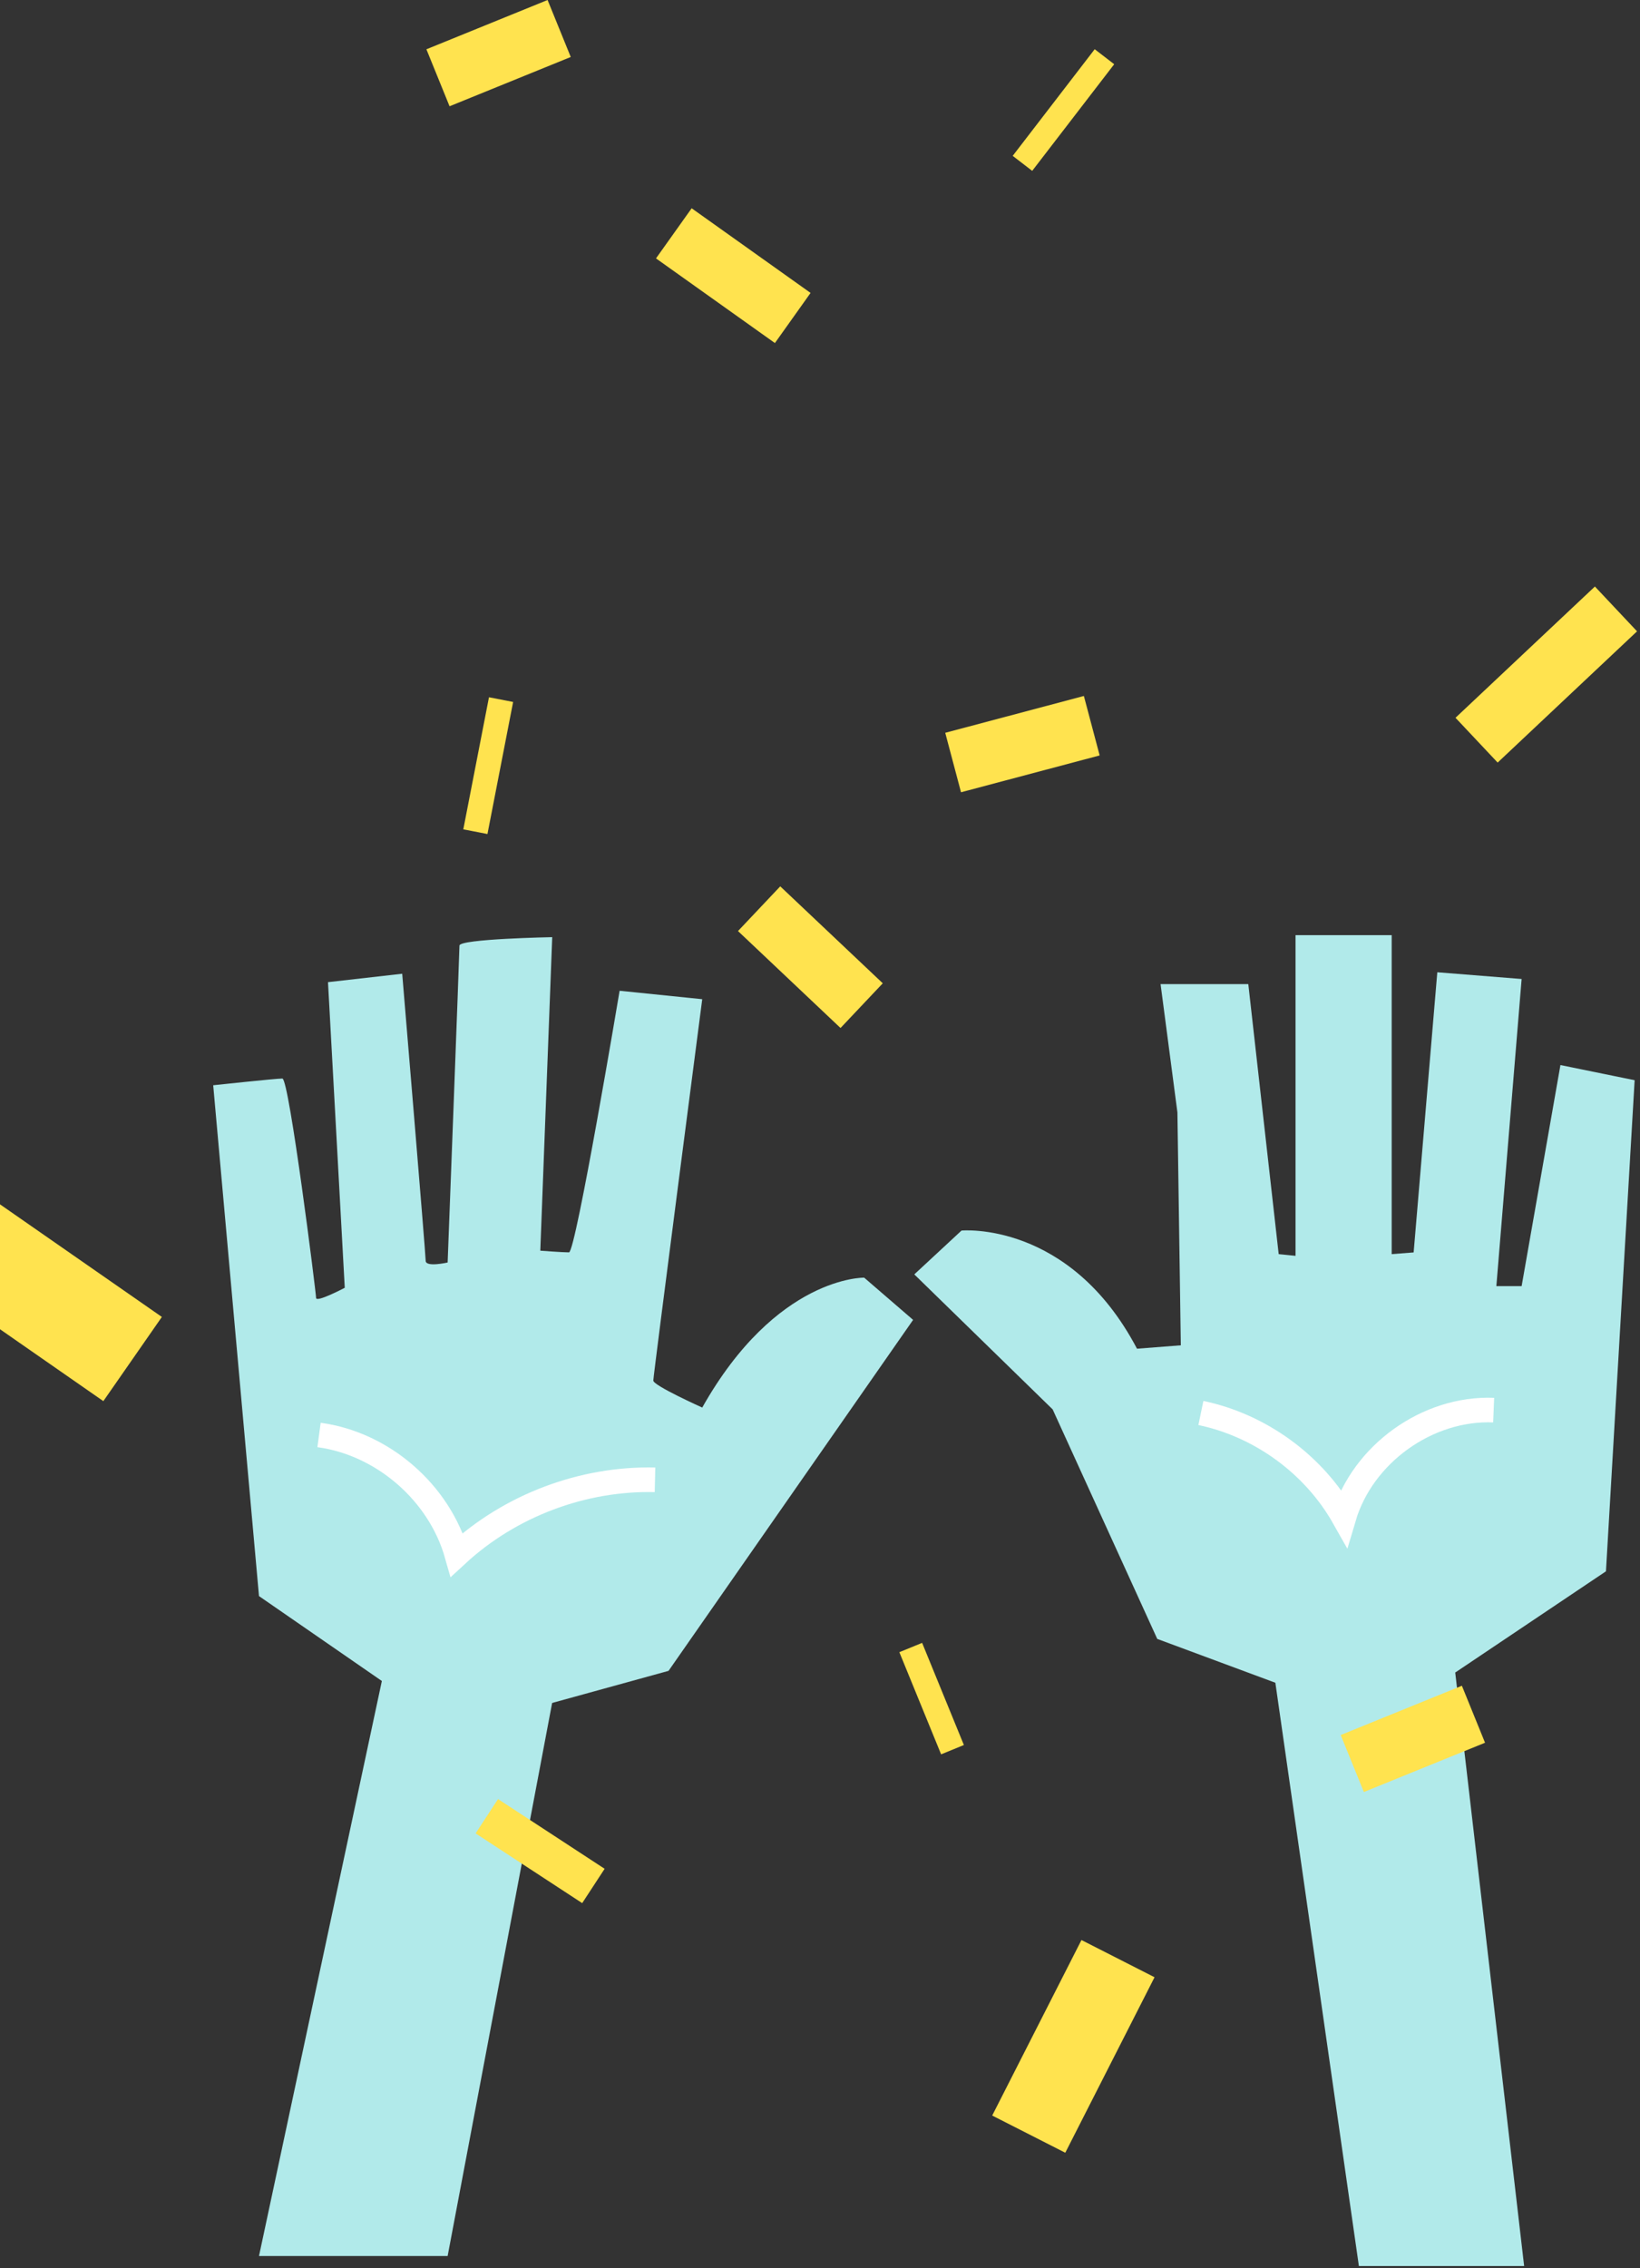 <svg width="400" height="553" viewBox="0 0 400 553" fill="none" xmlns="http://www.w3.org/2000/svg">
<rect x="0" y="0" width="400" height="553" fill="#333333" stroke="none"/>
<line x1="394.14" y1="148.462" x2="360.14" y2="180.462" stroke="#FFE34F" stroke-width="15"/>
<line x1="269.378" y1="13.829" x2="249.378" y2="39.829" stroke="#FFE34F" stroke-width="6"/>
<line x1="232.317" y1="426.589" x2="222.131" y2="401.684" stroke="#FFE34F" stroke-width="6"/>
<line x1="122.207" y1="170.573" x2="115.946" y2="202.772" stroke="#FFE34F" stroke-width="6"/>
<line x1="272.684" y1="477.535" x2="250.912" y2="520.325" stroke="#FFE34F" stroke-width="20"/>
<line x1="123.953" y1="350.024" x2="112.953" y2="370.024" stroke="#FFE34F" stroke-width="25"/>
<line x1="164.348" y1="56.889" x2="193.351" y2="77.528" stroke="#FFE34F" stroke-width="15"/>
<line x1="266.284" y1="176.934" x2="232.47" y2="185.913" stroke="#FFE34F" stroke-width="15"/>
<line x1="-18.863" y1="295.737" x2="32.343" y2="331.346" stroke="#FFE34F" stroke-width="25"/>
<path d="M109.18 550.038L134.666 415.196L163.059 407.371L222.708 321.799L210.774 311.504C210.774 311.504 189.376 311.088 171.277 343.175C171.277 343.175 159.343 337.82 159.343 336.596C159.343 335.372 171.277 243.614 171.277 243.614L151.124 241.559C151.124 241.559 140.436 305.34 138.775 305.34C137.114 305.34 131.78 304.924 131.78 304.924L134.687 228.488C134.687 228.488 112.065 228.904 112.065 230.543C112.065 232.182 109.18 307.81 109.18 307.81C109.18 307.81 103.824 309.034 103.824 307.394C103.824 305.755 98.098 237.406 98.098 237.406L80 239.461L84.087 313.974C84.087 313.974 77.093 317.667 77.093 316.443C77.093 315.219 70.513 262.958 68.874 262.958C67.235 262.958 52 264.597 52 264.597L63.169 389.142L93.136 409.841L63.169 550.038H109.18Z" fill="#B1EAEA"/>
<path d="M77.814 349.861C93.377 351.96 107.147 363.916 111.432 379.041C124.393 367.063 142.12 360.375 159.759 360.79" stroke="white" stroke-width="6" stroke-miterlimit="10"/>
<path d="M331.436 552.48L311.064 410.271L282.256 399.583L256.748 343.627L223 310.709L234.519 300.021C234.519 300.021 260.857 297.551 277.316 328.829L288.005 327.999L287.174 271.213L283.065 239.934H304.463L311.873 305.77L315.982 306.185V228H339.436V305.77L344.791 305.354L350.561 237.049L371.129 238.688L364.965 313.573H371.129L380.594 259.672L398.692 263.366L391.697 383.102L354.933 407.779L371.741 552.48H331.414H331.436Z" fill="#B1EAEA"/>
<path d="M292.9 344.5C307.414 347.538 320.463 357.046 327.763 369.964C332.353 354.489 348.178 343.145 364.309 343.8" stroke="white" stroke-width="6" stroke-miterlimit="10"/>
<line x1="185.152" y1="221.55" x2="210.158" y2="245.187" stroke="#FFE34F" stroke-width="15"/>
<line x1="118.736" y1="442.815" x2="144.736" y2="459.815" stroke="#FFE34F" stroke-width="10"/>
<line x1="359.381" y1="417.948" x2="329.825" y2="429.964" stroke="#FFE34F" stroke-width="15"/>
<line x1="136.381" y1="6.948" x2="106.825" y2="18.964" stroke="#FFE34F" stroke-width="15"/>
</svg>

